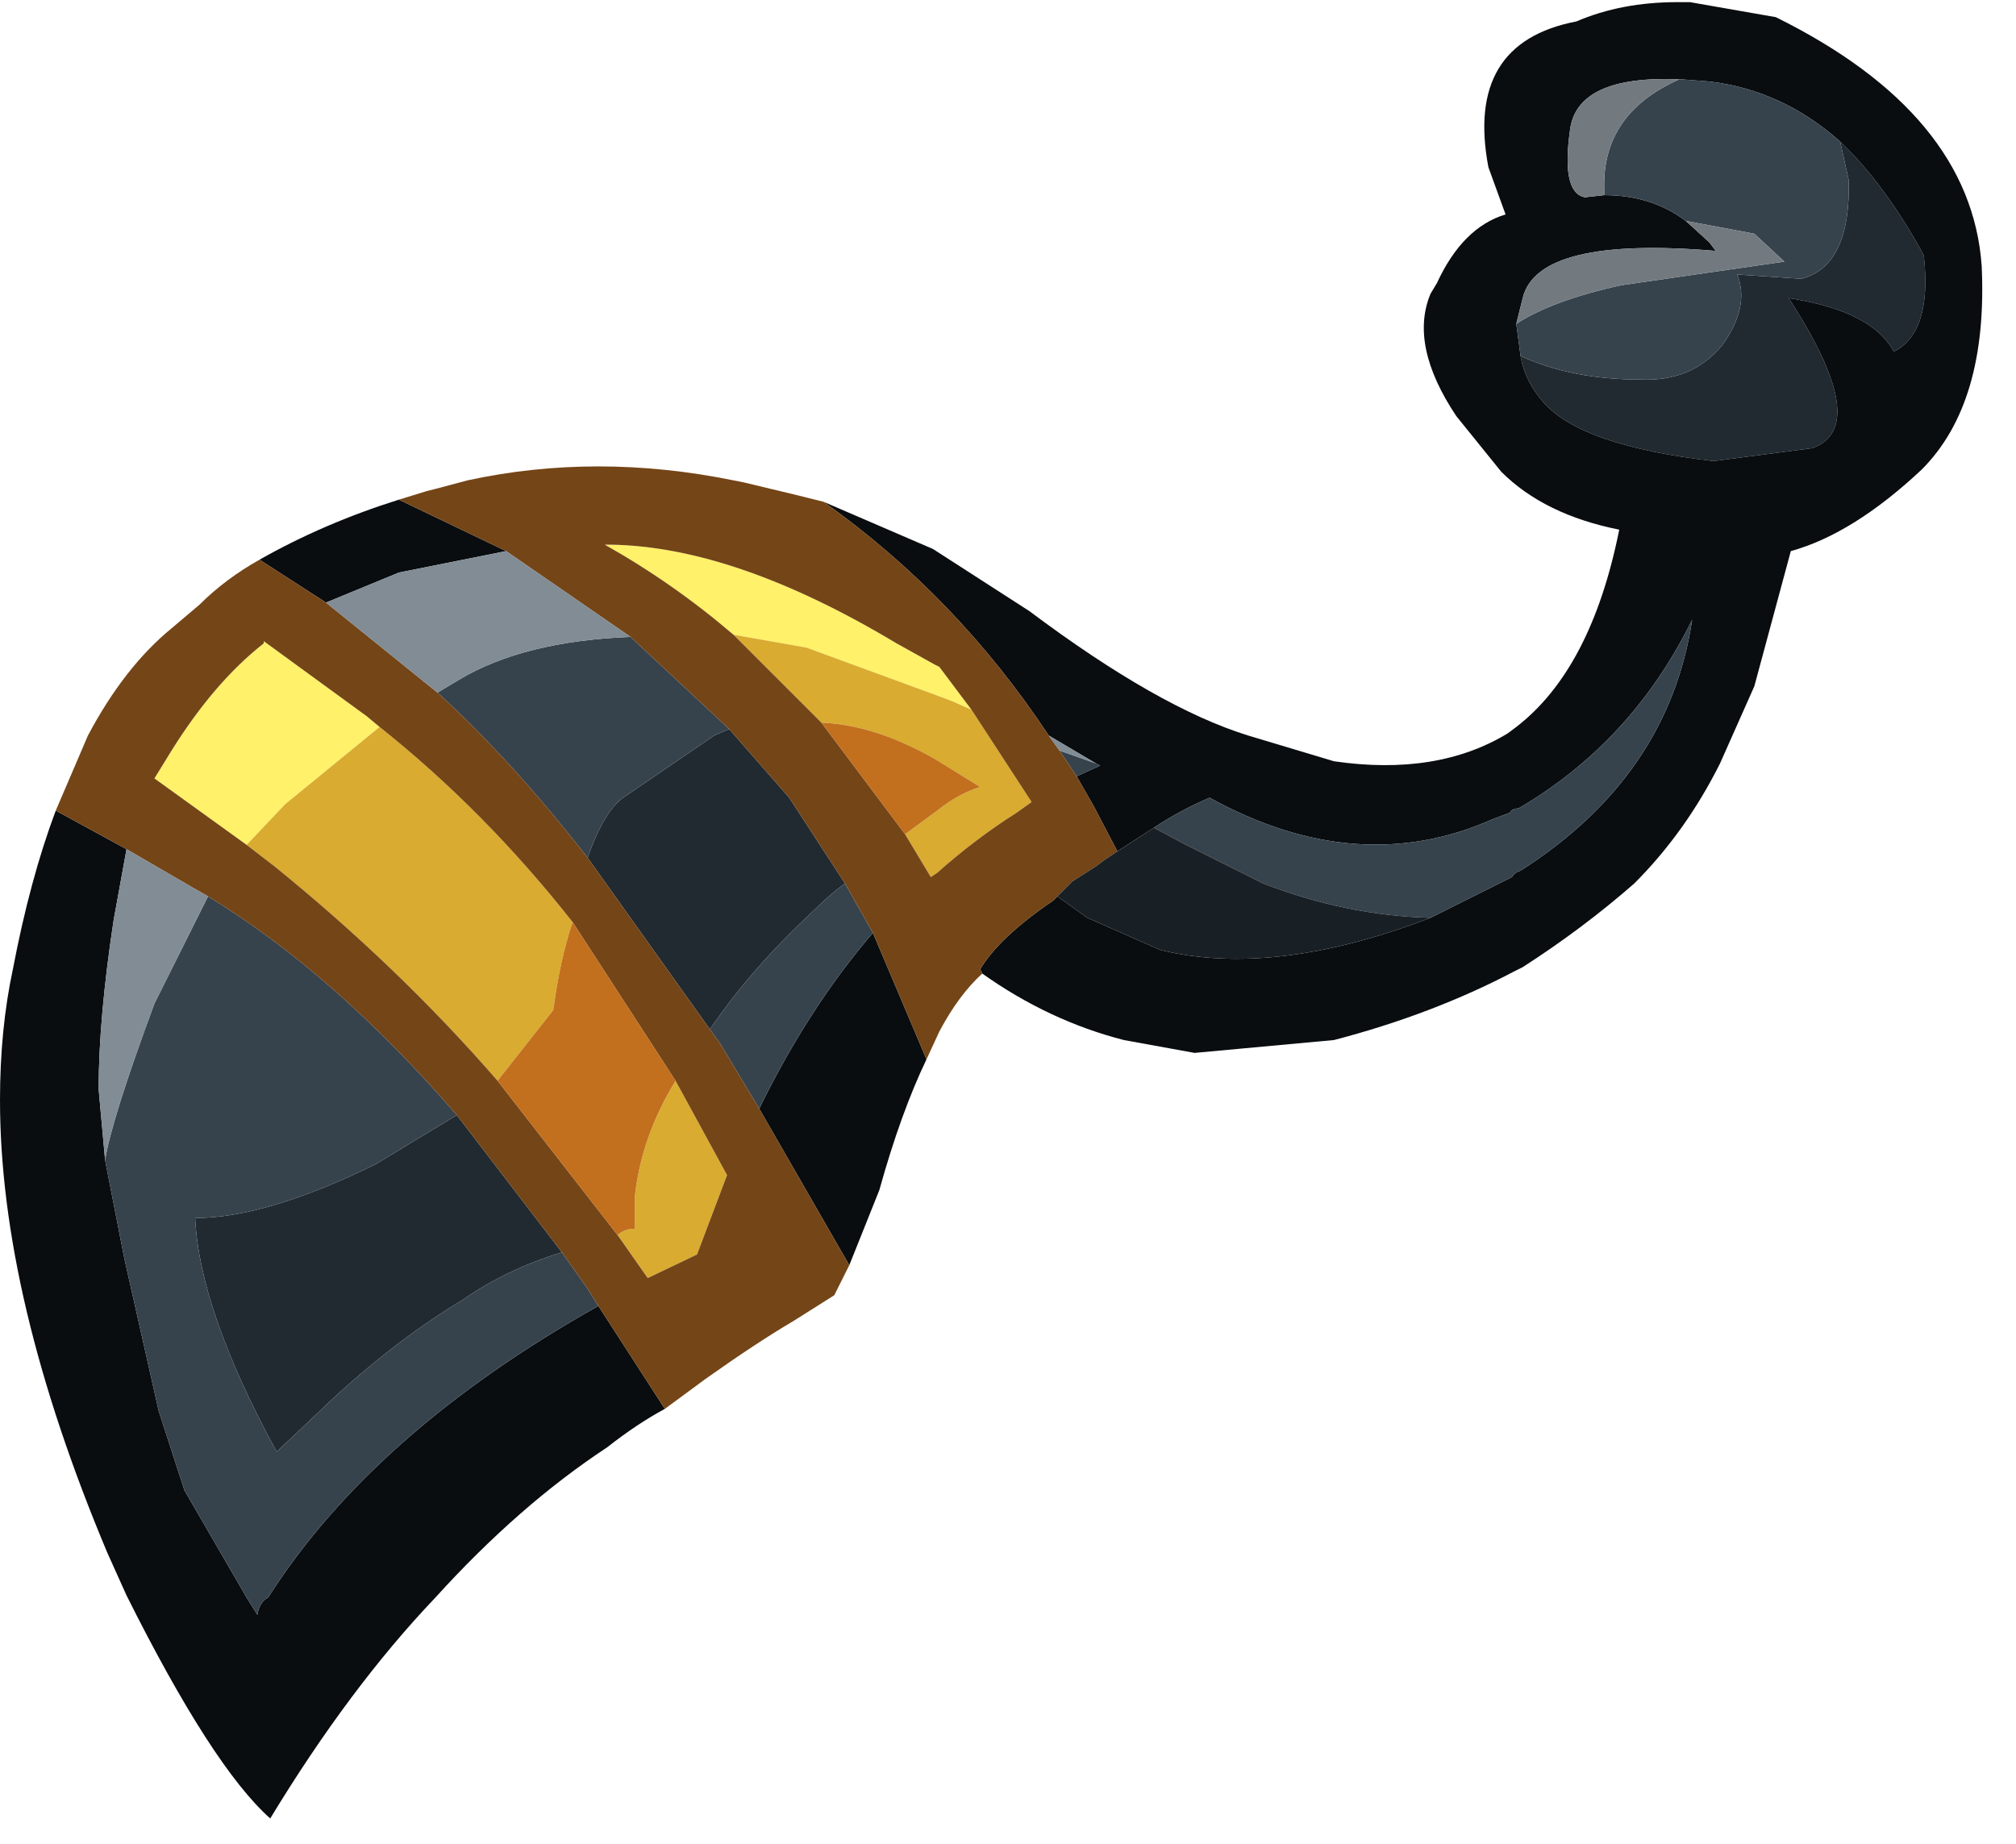 <?xml version="1.0" encoding="utf-8"?>
<svg version="1.1" id="Layer_1"
xmlns="http://www.w3.org/2000/svg"
xmlns:xlink="http://www.w3.org/1999/xlink"
xmlns:author="http://www.sothink.com"
width="47px" height="43px"
xml:space="preserve">
<g id="507" transform="matrix(1, 0, 0, 1, 0, 0)">
<path style="fill:#212A31;fill-opacity:1" d="M38.25,8.85Q39.45 8.9 40.15 8.05Q40.8 7.15 40.5 6.4L42 6.5Q43.15 6.2 43.1 4.2L42.9 3.3Q43.95 4.3 44.85 5.95Q45.05 7.75 44.15 8.2Q43.65 7.25 41.7 6.95Q43.65 9.95 42.25 10.45L39.95 10.75Q36.9 10.4 36 9.4Q35.55 8.9 35.45 8.3Q36.65 8.85 38.25 8.85M10.8,30.3Q9.05 31.35 7.35 33L6.45 33.85Q4.65 30.55 4.55 28.4Q6.2 28.4 8.75 27.15L10.65 26L13.1 29.2Q11.8 29.6 10.8 30.3M19.7,20.6Q19.35 20.85 18.95 21.25Q17.5 22.6 16.55 24L13.7 20Q14.1 18.85 14.6 18.55L16.65 17.15L17 17L18.4 18.6L19.7 20.6" />
<path style="fill:#090D10;fill-opacity:1" d="M39.85,1.9L39.2 1.85L39.15 1.85Q36.75 1.75 36.6 3.05Q36.4 4.5 36.95 4.6L37.4 4.55Q38.5 4.55 39.3 5.15L39.85 5.65L40 5.85Q35.85 5.5 35.5 6.95L35.35 7.55L35.45 8.3Q35.55 8.9 36 9.4Q36.9 10.4 39.95 10.75L42.25 10.45Q43.65 9.95 41.7 6.95Q43.65 7.25 44.15 8.2Q45.05 7.75 44.85 5.95Q43.95 4.3 42.9 3.3Q41.55 2.1 39.85 1.9M22.85,22.6Q23.3 21.85 24.55 21L24.65 20.9L25.35 21.4L27.05 22.15Q29.7 22.8 33.35 21.4L35.25 20.45Q35.3 20.35 35.45 20.3Q38.9 18.1 39.45 14.45Q38.05 17.3 35.4 18.85Q35.25 18.85 35.2 18.95L34.8 19.1Q31.65 20.5 28.2 18.6Q27.5 18.9 26.9 19.3L26.05 19.85L25.5 18.8L25.1 18.1L25.65 17.85L25.55 17.8L24.45 17.15Q22.3 13.9 19.2 11.7L21.75 12.8L24 14.25Q27 16.5 29.1 17.15L31.1 17.75Q33.5 18.1 35.15 17.1L35.35 16.95Q37.1 15.6 37.75 12.35Q36 12 35 11L33.95 9.7Q32.85 8.05 33.35 6.85L33.5 6.6Q34.1 5.3 35.1 5L34.7 3.9Q34.15 1 36.75 0.5Q37.8 0.05 39.1 0.05L39.4 0.05L41.4 0.4Q45.95 2.65 46.2 6.2Q46.35 9.4 44.8 10.95Q43.2 12.45 41.75 12.85L40.9 16L40.1 17.8Q39.3 19.4 38.1 20.6Q36.9 21.65 35.5 22.55L35.3 22.65Q33.4 23.65 31.1 24.25L27.85 24.55L26.2 24.25Q24.45 23.8 22.9 22.7L22.85 22.6M17.7,25.85Q18.85 23.5 20.35 21.75L21.6 24.7Q21 25.95 20.5 27.75L19.8 29.5L17.7 25.85M13.95,30.45L15.5 32.85Q14.85 33.2 14.15 33.75Q12.1 35.1 10.15 37.25Q8.15 39.35 6.3 42.4Q4.95 41.2 2.95 37.2L2.5 36.2Q0 30.25 0 25.65Q0 24 0.3 22.6Q0.7 20.5 1.3 18.9L2.95 19.8L2.65 21.45Q2.3 23.75 2.3 25.4L2.45 27.05L2.9 29.35L3.7 32.9L4.3 34.75L5.75 37.25L6 37.65Q6.05 37.35 6.25 37.25Q8.7 33.4 13.95 30.45M11.8,12.85L9.3 13.35L7.6 14.05L6.05 13.05Q7.55 12.2 9.3 11.65L11.8 12.85" />
<path style="fill:#36434D;fill-opacity:1" d="M37.4,4.4Q37.35 2.65 39.15 1.85L39.2 1.85L39.85 1.9Q41.55 2.1 42.9 3.3L43.1 4.2Q43.15 6.2 42 6.5L40.5 6.4Q40.8 7.15 40.15 8.05Q39.45 8.9 38.25 8.85Q36.65 8.85 35.45 8.3L35.35 7.55Q36.2 7 37.8 6.65L41.6 6.1L40.9 5.45L39.3 5.15Q38.5 4.55 37.4 4.55L37.4 4.4M25.55,17.8L25.65 17.85L25.1 18.1L24.7 17.5L25.55 17.8M26.9,19.3Q27.5 18.9 28.2 18.6Q31.65 20.5 34.8 19.1L35.2 18.95Q35.25 18.85 35.4 18.85Q38.05 17.3 39.45 14.45Q38.9 18.1 35.45 20.3Q35.3 20.35 35.25 20.45L33.35 21.4Q31.4 21.35 29.45 20.6L27.65 19.7L26.9 19.3M10.2,16.15L10.7 15.85Q12.2 14.95 14.7 14.85L17 17L16.65 17.15L14.6 18.55Q14.1 18.85 13.7 20Q11.95 17.75 10.2 16.15M13.1,29.2L13.7 30.05L13.95 30.45Q8.7 33.4 6.25 37.25Q6.05 37.35 6 37.65L5.75 37.25L4.3 34.75L3.7 32.9L2.9 29.35L2.45 27.05Q2.6 26.1 3.6 23.4L4.85 20.9Q7.8 22.7 10.65 26L8.75 27.15Q6.2 28.4 4.55 28.4Q4.65 30.55 6.45 33.85L7.35 33Q9.05 31.35 10.8 30.3Q11.8 29.6 13.1 29.2M18.95,21.25Q19.35 20.85 19.7 20.6L20.35 21.75Q18.85 23.5 17.7 25.85L16.8 24.35L16.55 24Q17.5 22.6 18.95 21.25" />
<path style="fill:#727A80;fill-opacity:1" d="M35.35,7.55L35.5 6.95Q35.85 5.5 40 5.85L39.85 5.65L39.3 5.15L40.9 5.45L41.6 6.1L37.8 6.65Q36.2 7 35.35 7.55M37.4,4.55L36.95 4.6Q36.4 4.5 36.6 3.05Q36.75 1.75 39.15 1.85Q37.35 2.65 37.4 4.4L37.4 4.55" />
<path style="fill:#FFF16A;fill-opacity:1" d="M22.2,16.35L21.8 16.2L18.8 15.1L17.1 14.8Q15.7 13.6 14.1 12.7L14.25 12.7Q17.15 12.75 20.9 15L21.8 15.5L21.9 15.55L22.65 16.55L22.2 16.35M6.65,18.75L5.75 19.7L3.6 18.15L4 17.5Q5 15.9 6.15 15L6.15 14.95L8.55 16.7L8.85 16.95L6.65 18.75" />
<path style="fill:#D9AB31;fill-opacity:1" d="M21.85,18.9Q22.35 18.5 22.85 18.35L21.8 17.7Q20.4 16.9 19.15 16.85L17.1 14.8L18.8 15.1L21.8 16.2L22.2 16.35L22.65 16.55L24.05 18.7L23.7 18.95Q22.75 19.55 21.85 20.35L21.7 20.45L21.1 19.45L21.85 18.9M12.9,23.55L11.6 25.2Q9.3 22.55 6.4 20.2L5.75 19.7L6.65 18.75L8.85 16.95Q11.3 18.9 13.35 21.5Q13.05 22.4 12.9 23.55M15.75,25.2L16.95 27.4L16.25 29.25L15.1 29.8L14.4 28.8Q14.55 28.65 14.8 28.65L14.8 27.9Q14.95 26.5 15.75 25.2" />
<path style="fill:#744517;fill-opacity:1" d="M18.4,18.6L17 17L14.7 14.85L11.8 12.85L9.3 11.65L9.95 11.45L10.15 11.4L10.9 11.2Q13.9 10.55 17.1 11.2L17.35 11.25L18.6 11.55L19.2 11.7Q22.3 13.9 24.45 17.15L24.7 17.5L25.1 18.1L25.5 18.8L26.05 19.85L25.75 20.05L25.55 20.2L25 20.55L24.65 20.9L24.55 21Q23.3 21.85 22.85 22.6L22.9 22.7Q22.35 23.2 21.9 24.05L21.6 24.7L20.35 21.75L19.7 20.6L18.4 18.6M19.8,29.5L19.45 30.2L18.5 30.8Q17.65 31.3 16.45 32.15L15.5 32.85L13.95 30.45L13.7 30.05L13.1 29.2L10.65 26Q7.8 22.7 4.85 20.9L4.5 20.7L2.95 19.8L1.3 18.9L2.05 17.15Q2.9 15.55 4 14.65L4.65 14.1Q5.25 13.5 6.05 13.05L7.6 14.05L10.2 16.15Q11.95 17.75 13.7 20L16.55 24L16.8 24.35L17.7 25.85L19.8 29.5M19.15,16.85L21.1 19.45L21.7 20.45L21.85 20.35Q22.75 19.55 23.7 18.95L24.05 18.7L22.65 16.55L21.9 15.55L21.8 15.5L20.9 15Q17.15 12.75 14.25 12.7L14.1 12.7Q15.7 13.6 17.1 14.8L19.15 16.85M6.4,20.2Q9.3 22.55 11.6 25.2L14.4 28.8L15.1 29.8L16.25 29.25L16.95 27.4L15.75 25.2L13.35 21.5Q11.3 18.9 8.85 16.95L8.55 16.7L6.15 14.95L6.15 15Q5 15.9 4 17.5L3.6 18.15L5.75 19.7L6.4 20.2" />
<path style="fill:#818C95;fill-opacity:1" d="M24.7,17.5L24.45 17.15L25.55 17.8L24.7 17.5M14.7,14.85Q12.2 14.95 10.7 15.85L10.2 16.15L7.6 14.05L9.3 13.35L11.8 12.85L14.7 14.85M2.3,25.4Q2.3 23.75 2.65 21.45L2.95 19.8L4.5 20.7L4.85 20.9L3.6 23.4Q2.6 26.1 2.45 27.05L2.3 25.4" />
<path style="fill:#C26F1E;fill-opacity:1" d="M21.1,19.45L19.15 16.85Q20.4 16.9 21.8 17.7L22.85 18.35Q22.35 18.5 21.85 18.9L21.1 19.45M14.8,27.9L14.8 28.65Q14.55 28.65 14.4 28.8L11.6 25.2L12.9 23.55Q13.05 22.4 13.35 21.5L15.75 25.2Q14.95 26.5 14.8 27.9" />
<path style="fill:#192025;fill-opacity:1" d="M27.65,19.7L29.45 20.6Q31.4 21.35 33.35 21.4Q29.7 22.8 27.05 22.15L25.35 21.4L24.65 20.9L25 20.55L25.55 20.2L25.75 20.05L26.05 19.85L26.9 19.3L27.65 19.7" />
</g>
</svg>
